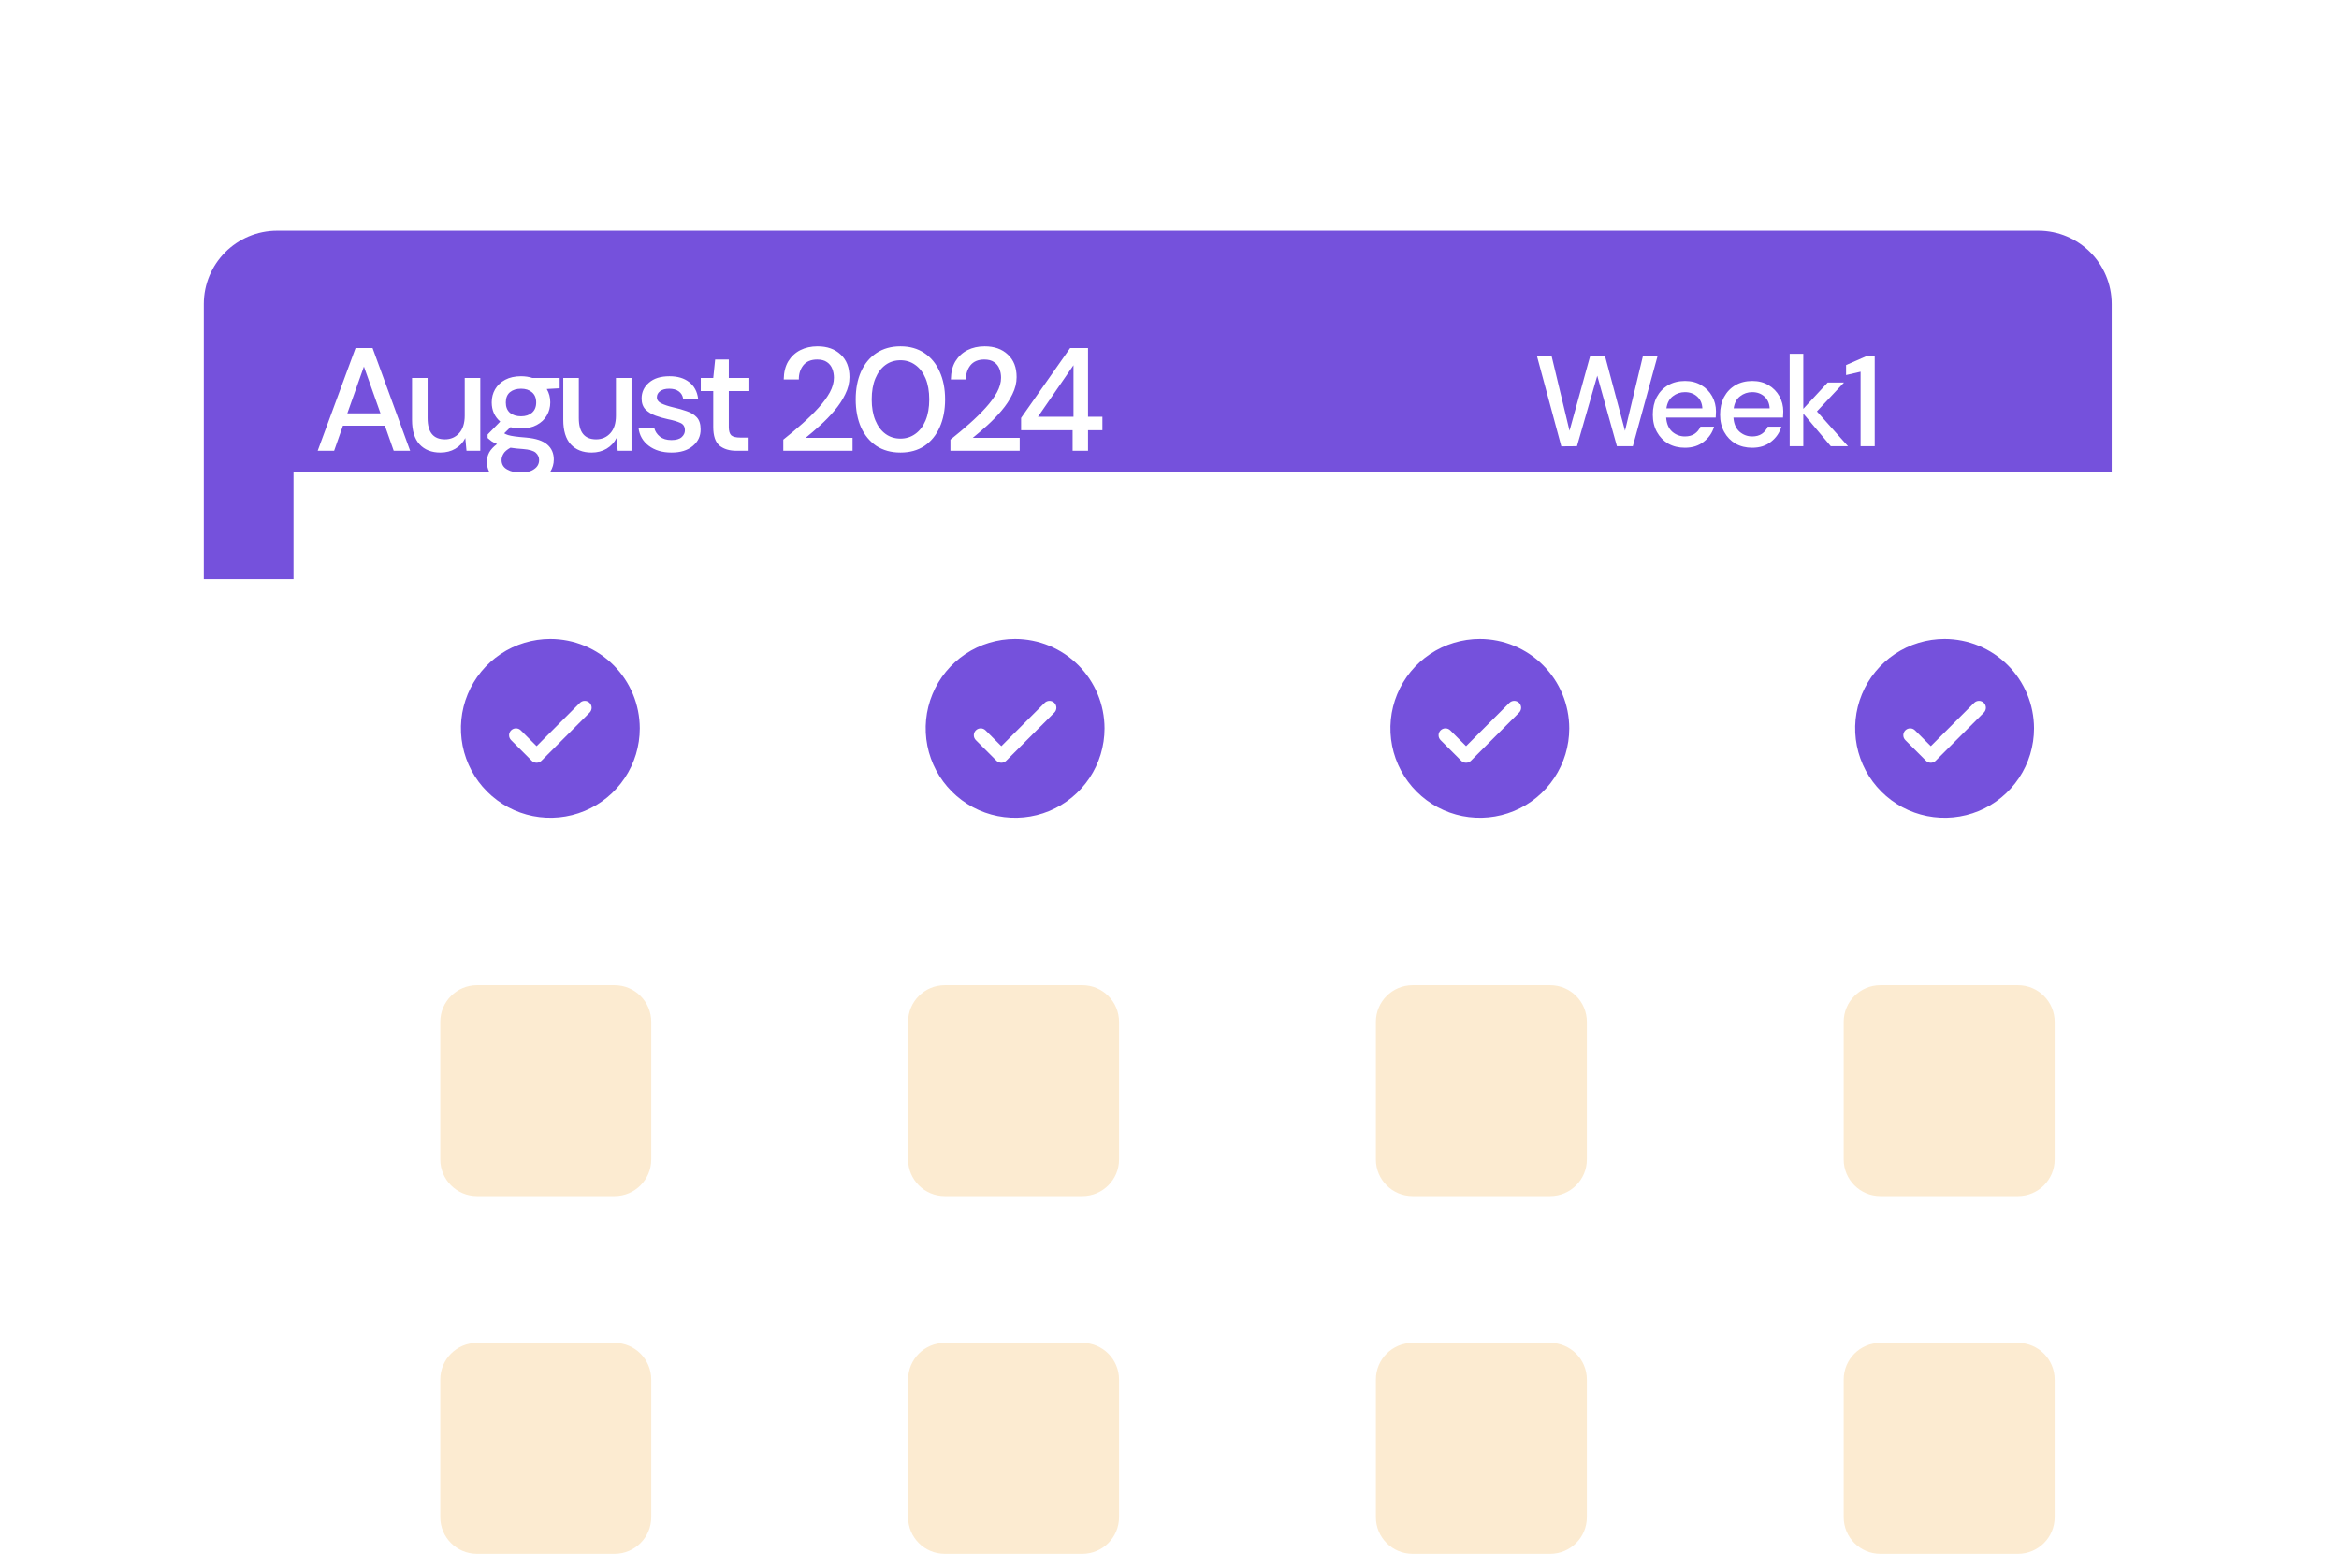 <svg width="255" height="171" viewBox="0 0 255 171" fill="none" xmlns="http://www.w3.org/2000/svg">
<g filter="url(#filter0_d_2039_81)">
<path d="M32 21.409C32 16.991 35.582 13.409 40 13.409H232C236.418 13.409 240 16.991 240 21.409V51.409H32V21.409Z" fill="#7551DC"/>
<path d="M44.416 37.409L48.544 26.209H50.4L54.496 37.409H52.704L51.744 34.673H47.168L46.208 37.409H44.416ZM47.648 33.329H51.264L49.456 28.225L47.648 33.329ZM57.79 37.601C56.83 37.601 56.073 37.302 55.518 36.705C54.974 36.108 54.702 35.217 54.702 34.033V29.473H56.398V33.857C56.398 35.393 57.027 36.161 58.286 36.161C58.915 36.161 59.433 35.937 59.838 35.489C60.243 35.041 60.446 34.401 60.446 33.569V29.473H62.142V37.409H60.638L60.51 36.017C60.265 36.508 59.902 36.897 59.422 37.185C58.953 37.462 58.409 37.601 57.79 37.601ZM66.588 34.977C66.171 34.977 65.787 34.929 65.436 34.833L64.748 35.505C64.865 35.58 65.009 35.644 65.18 35.697C65.35 35.75 65.59 35.798 65.9 35.841C66.209 35.884 66.63 35.926 67.163 35.969C68.219 36.065 68.982 36.321 69.451 36.737C69.921 37.142 70.156 37.686 70.156 38.369C70.156 38.838 70.028 39.281 69.772 39.697C69.526 40.124 69.137 40.465 68.603 40.721C68.081 40.988 67.409 41.121 66.588 41.121C65.478 41.121 64.577 40.908 63.883 40.481C63.201 40.065 62.859 39.43 62.859 38.577C62.859 38.246 62.945 37.916 63.115 37.585C63.297 37.265 63.58 36.961 63.964 36.673C63.739 36.577 63.542 36.476 63.371 36.369C63.212 36.252 63.068 36.134 62.94 36.017V35.633L64.316 34.225C63.697 33.692 63.388 32.993 63.388 32.129C63.388 31.606 63.51 31.132 63.755 30.705C64.011 30.268 64.379 29.921 64.859 29.665C65.34 29.409 65.915 29.281 66.588 29.281C67.035 29.281 67.451 29.345 67.835 29.473H70.796V30.593L69.388 30.673C69.644 31.11 69.772 31.596 69.772 32.129C69.772 32.662 69.644 33.142 69.388 33.569C69.142 33.996 68.779 34.337 68.299 34.593C67.83 34.849 67.26 34.977 66.588 34.977ZM66.588 33.649C67.078 33.649 67.473 33.521 67.772 33.265C68.081 32.998 68.236 32.625 68.236 32.145C68.236 31.654 68.081 31.281 67.772 31.025C67.473 30.769 67.078 30.641 66.588 30.641C66.086 30.641 65.681 30.769 65.371 31.025C65.073 31.281 64.924 31.654 64.924 32.145C64.924 32.625 65.073 32.998 65.371 33.265C65.681 33.521 66.086 33.649 66.588 33.649ZM64.46 38.417C64.46 38.876 64.662 39.217 65.067 39.441C65.473 39.676 65.98 39.793 66.588 39.793C67.174 39.793 67.649 39.665 68.011 39.409C68.374 39.164 68.555 38.833 68.555 38.417C68.555 38.108 68.433 37.841 68.188 37.617C67.942 37.404 67.478 37.27 66.796 37.217C66.284 37.185 65.83 37.137 65.436 37.073C65.062 37.276 64.806 37.494 64.668 37.729C64.529 37.964 64.46 38.193 64.46 38.417ZM74.276 37.601C73.316 37.601 72.559 37.302 72.004 36.705C71.46 36.108 71.188 35.217 71.188 34.033V29.473H72.884V33.857C72.884 35.393 73.514 36.161 74.772 36.161C75.402 36.161 75.919 35.937 76.324 35.489C76.73 35.041 76.932 34.401 76.932 33.569V29.473H78.628V37.409H77.124L76.996 36.017C76.751 36.508 76.388 36.897 75.908 37.185C75.439 37.462 74.895 37.601 74.276 37.601ZM82.994 37.601C81.991 37.601 81.164 37.356 80.514 36.865C79.863 36.374 79.49 35.724 79.394 34.913H81.106C81.191 35.276 81.394 35.59 81.714 35.857C82.034 36.113 82.455 36.241 82.978 36.241C83.49 36.241 83.863 36.134 84.098 35.921C84.332 35.708 84.45 35.462 84.45 35.185C84.45 34.78 84.284 34.508 83.954 34.369C83.634 34.22 83.186 34.086 82.61 33.969C82.162 33.873 81.714 33.745 81.266 33.585C80.828 33.425 80.46 33.201 80.162 32.913C79.874 32.614 79.73 32.214 79.73 31.713C79.73 31.02 79.996 30.444 80.53 29.985C81.063 29.516 81.81 29.281 82.77 29.281C83.655 29.281 84.37 29.494 84.914 29.921C85.468 30.348 85.794 30.95 85.89 31.729H84.258C84.204 31.388 84.044 31.121 83.778 30.929C83.522 30.737 83.175 30.641 82.738 30.641C82.311 30.641 81.98 30.732 81.746 30.913C81.511 31.084 81.394 31.308 81.394 31.585C81.394 31.862 81.554 32.081 81.874 32.241C82.204 32.401 82.636 32.545 83.17 32.673C83.703 32.79 84.194 32.929 84.642 33.089C85.1 33.238 85.468 33.462 85.746 33.761C86.023 34.06 86.162 34.497 86.162 35.073C86.172 35.798 85.89 36.401 85.314 36.881C84.748 37.361 83.975 37.601 82.994 37.601ZM90.084 37.409C89.306 37.409 88.687 37.222 88.228 36.849C87.77 36.465 87.54 35.788 87.54 34.817V30.897H86.18V29.473H87.54L87.748 27.457H89.236V29.473H91.476V30.897H89.236V34.817C89.236 35.254 89.327 35.558 89.508 35.729C89.7 35.889 90.026 35.969 90.484 35.969H91.396V37.409H90.084ZM95.176 37.409V36.193C95.902 35.617 96.595 35.036 97.256 34.449C97.918 33.862 98.504 33.286 99.016 32.721C99.539 32.145 99.95 31.585 100.248 31.041C100.547 30.486 100.696 29.953 100.696 29.441C100.696 29.1 100.638 28.78 100.52 28.481C100.403 28.172 100.211 27.926 99.944 27.745C99.678 27.553 99.32 27.457 98.872 27.457C98.2 27.457 97.694 27.67 97.352 28.097C97.022 28.524 96.862 29.036 96.872 29.633H95.224C95.235 28.844 95.4 28.182 95.72 27.649C96.051 27.116 96.488 26.71 97.032 26.433C97.587 26.156 98.211 26.017 98.904 26.017C99.96 26.017 100.803 26.316 101.432 26.913C102.072 27.5 102.392 28.321 102.392 29.377C102.392 30.006 102.238 30.63 101.928 31.249C101.63 31.868 101.235 32.465 100.744 33.041C100.264 33.606 99.747 34.14 99.192 34.641C98.638 35.142 98.11 35.596 97.608 36.001H102.728V37.409H95.176ZM107.952 37.601C106.938 37.601 106.064 37.361 105.328 36.881C104.602 36.39 104.042 35.713 103.648 34.849C103.264 33.974 103.072 32.961 103.072 31.809C103.072 30.657 103.264 29.649 103.648 28.785C104.042 27.91 104.602 27.233 105.328 26.753C106.064 26.262 106.938 26.017 107.952 26.017C108.965 26.017 109.834 26.262 110.56 26.753C111.285 27.233 111.84 27.91 112.224 28.785C112.618 29.649 112.816 30.657 112.816 31.809C112.816 32.961 112.618 33.974 112.224 34.849C111.84 35.713 111.285 36.39 110.56 36.881C109.834 37.361 108.965 37.601 107.952 37.601ZM107.952 36.081C108.56 36.081 109.098 35.91 109.568 35.569C110.048 35.228 110.421 34.737 110.688 34.097C110.954 33.457 111.088 32.694 111.088 31.809C111.088 30.924 110.954 30.161 110.688 29.521C110.421 28.881 110.048 28.39 109.568 28.049C109.098 27.708 108.56 27.537 107.952 27.537C107.333 27.537 106.789 27.708 106.32 28.049C105.85 28.39 105.482 28.881 105.216 29.521C104.949 30.161 104.816 30.924 104.816 31.809C104.816 32.694 104.949 33.457 105.216 34.097C105.482 34.737 105.85 35.228 106.32 35.569C106.789 35.91 107.333 36.081 107.952 36.081ZM113.397 37.409V36.193C114.122 35.617 114.816 35.036 115.477 34.449C116.138 33.862 116.725 33.286 117.237 32.721C117.76 32.145 118.17 31.585 118.469 31.041C118.768 30.486 118.917 29.953 118.917 29.441C118.917 29.1 118.858 28.78 118.741 28.481C118.624 28.172 118.432 27.926 118.165 27.745C117.898 27.553 117.541 27.457 117.093 27.457C116.421 27.457 115.914 27.67 115.573 28.097C115.242 28.524 115.082 29.036 115.093 29.633H113.445C113.456 28.844 113.621 28.182 113.941 27.649C114.272 27.116 114.709 26.71 115.253 26.433C115.808 26.156 116.432 26.017 117.125 26.017C118.181 26.017 119.024 26.316 119.653 26.913C120.293 27.5 120.613 28.321 120.613 29.377C120.613 30.006 120.458 30.63 120.149 31.249C119.85 31.868 119.456 32.465 118.965 33.041C118.485 33.606 117.968 34.14 117.413 34.641C116.858 35.142 116.33 35.596 115.829 36.001H120.949V37.409H113.397ZM126.718 37.409V35.169H121.102V33.825L126.446 26.209H128.398V33.697H129.966V35.169H128.398V37.409H126.718ZM122.942 33.697H126.814V28.081L122.942 33.697Z" fill="white"/>
<path d="M179.996 36.923L177.35 27.109H178.946L180.892 35.229L183.132 27.109H184.77L186.94 35.229L188.886 27.109H190.482L187.794 36.909H186.058L183.916 29.223L181.704 36.909L179.996 36.923ZM193.471 37.077C192.79 37.077 192.183 36.928 191.651 36.629C191.128 36.321 190.718 35.896 190.419 35.355C190.12 34.814 189.971 34.184 189.971 33.465C189.971 32.737 190.116 32.098 190.405 31.547C190.704 30.996 191.114 30.567 191.637 30.259C192.169 29.951 192.785 29.797 193.485 29.797C194.166 29.797 194.759 29.951 195.263 30.259C195.767 30.558 196.159 30.959 196.439 31.463C196.719 31.967 196.859 32.522 196.859 33.129C196.859 33.222 196.854 33.325 196.845 33.437C196.845 33.54 196.84 33.656 196.831 33.787H191.427C191.474 34.459 191.693 34.972 192.085 35.327C192.486 35.672 192.948 35.845 193.471 35.845C193.891 35.845 194.241 35.752 194.521 35.565C194.81 35.369 195.025 35.108 195.165 34.781H196.649C196.462 35.434 196.089 35.98 195.529 36.419C194.978 36.858 194.292 37.077 193.471 37.077ZM193.471 31.015C192.976 31.015 192.538 31.164 192.155 31.463C191.772 31.752 191.539 32.191 191.455 32.779H195.375C195.347 32.238 195.156 31.808 194.801 31.491C194.446 31.174 194.003 31.015 193.471 31.015ZM200.807 37.077C200.125 37.077 199.519 36.928 198.987 36.629C198.464 36.321 198.053 35.896 197.755 35.355C197.456 34.814 197.307 34.184 197.307 33.465C197.307 32.737 197.451 32.098 197.741 31.547C198.039 30.996 198.45 30.567 198.973 30.259C199.505 29.951 200.121 29.797 200.821 29.797C201.502 29.797 202.095 29.951 202.599 30.259C203.103 30.558 203.495 30.959 203.775 31.463C204.055 31.967 204.195 32.522 204.195 33.129C204.195 33.222 204.19 33.325 204.181 33.437C204.181 33.54 204.176 33.656 204.167 33.787H198.763C198.809 34.459 199.029 34.972 199.421 35.327C199.822 35.672 200.284 35.845 200.807 35.845C201.227 35.845 201.577 35.752 201.857 35.565C202.146 35.369 202.361 35.108 202.501 34.781H203.985C203.798 35.434 203.425 35.98 202.865 36.419C202.314 36.858 201.628 37.077 200.807 37.077ZM200.807 31.015C200.312 31.015 199.873 31.164 199.491 31.463C199.108 31.752 198.875 32.191 198.791 32.779H202.711C202.683 32.238 202.491 31.808 202.137 31.491C201.782 31.174 201.339 31.015 200.807 31.015ZM204.895 36.909V26.829H206.379V32.835L209.039 29.965H210.817L207.863 33.115L211.251 36.909H209.375L206.379 33.353V36.909H204.895ZM212.624 36.909V28.789L211.042 29.153V28.061L213.212 27.109H214.164V36.909H212.624Z" fill="white"/>
</g>
<path d="M240 51.409H32V170.409H240V51.409Z" fill="white"/>
<path d="M60 69.659C58.072 69.659 56.187 70.231 54.583 71.302C52.98 72.374 51.73 73.896 50.992 75.678C50.254 77.46 50.061 79.42 50.437 81.311C50.814 83.203 51.742 84.94 53.106 86.303C54.469 87.667 56.207 88.596 58.098 88.972C59.989 89.348 61.95 89.155 63.731 88.417C65.513 87.679 67.035 86.429 68.107 84.826C69.178 83.222 69.75 81.338 69.75 79.409C69.747 76.824 68.719 74.346 66.891 72.518C65.063 70.69 62.585 69.662 60 69.659ZM64.281 77.69L59.031 82.94C58.961 83.01 58.878 83.065 58.787 83.103C58.696 83.14 58.599 83.16 58.5 83.16C58.401 83.16 58.304 83.14 58.213 83.103C58.122 83.065 58.039 83.01 57.969 82.94L55.719 80.69C55.579 80.549 55.5 80.358 55.5 80.159C55.5 79.96 55.579 79.769 55.719 79.629C55.86 79.488 56.051 79.409 56.25 79.409C56.449 79.409 56.64 79.488 56.781 79.629L58.5 81.349L63.219 76.629C63.289 76.559 63.372 76.504 63.463 76.466C63.554 76.428 63.651 76.409 63.75 76.409C63.849 76.409 63.946 76.428 64.037 76.466C64.128 76.504 64.211 76.559 64.281 76.629C64.35 76.698 64.406 76.781 64.443 76.872C64.481 76.963 64.5 77.061 64.5 77.159C64.5 77.258 64.481 77.355 64.443 77.446C64.406 77.537 64.35 77.62 64.281 77.69Z" fill="#7551DC"/>
<path d="M110.667 69.659C108.739 69.659 106.854 70.231 105.25 71.302C103.647 72.374 102.397 73.896 101.659 75.678C100.921 77.46 100.728 79.42 101.104 81.311C101.481 83.203 102.409 84.94 103.773 86.303C105.136 87.667 106.874 88.596 108.765 88.972C110.656 89.348 112.617 89.155 114.398 88.417C116.18 87.679 117.702 86.429 118.774 84.826C119.845 83.222 120.417 81.338 120.417 79.409C120.414 76.824 119.386 74.346 117.558 72.518C115.73 70.69 113.252 69.662 110.667 69.659ZM114.948 77.69L109.698 82.94C109.628 83.01 109.545 83.065 109.454 83.103C109.363 83.14 109.266 83.16 109.167 83.16C109.068 83.16 108.971 83.14 108.88 83.103C108.789 83.065 108.706 83.01 108.636 82.94L106.386 80.69C106.246 80.549 106.167 80.358 106.167 80.159C106.167 79.96 106.246 79.769 106.386 79.629C106.527 79.488 106.718 79.409 106.917 79.409C107.116 79.409 107.307 79.488 107.448 79.629L109.167 81.349L113.886 76.629C113.956 76.559 114.039 76.504 114.13 76.466C114.221 76.428 114.318 76.409 114.417 76.409C114.516 76.409 114.613 76.428 114.704 76.466C114.795 76.504 114.878 76.559 114.948 76.629C115.017 76.698 115.073 76.781 115.11 76.872C115.148 76.963 115.167 77.061 115.167 77.159C115.167 77.258 115.148 77.355 115.11 77.446C115.073 77.537 115.017 77.62 114.948 77.69Z" fill="#7551DC"/>
<path d="M161.333 69.659C159.405 69.659 157.52 70.231 155.916 71.302C154.313 72.374 153.063 73.896 152.325 75.678C151.587 77.46 151.394 79.42 151.77 81.311C152.147 83.203 153.075 84.94 154.439 86.303C155.802 87.667 157.54 88.596 159.431 88.972C161.322 89.348 163.283 89.155 165.064 88.417C166.846 87.679 168.368 86.429 169.44 84.826C170.511 83.222 171.083 81.338 171.083 79.409C171.08 76.824 170.052 74.346 168.224 72.518C166.396 70.69 163.918 69.662 161.333 69.659ZM165.614 77.69L160.364 82.94C160.294 83.01 160.211 83.065 160.12 83.103C160.029 83.14 159.932 83.16 159.833 83.16C159.734 83.16 159.637 83.14 159.546 83.103C159.455 83.065 159.372 83.01 159.302 82.94L157.052 80.69C156.912 80.549 156.833 80.358 156.833 80.159C156.833 79.96 156.912 79.769 157.052 79.629C157.193 79.488 157.384 79.409 157.583 79.409C157.782 79.409 157.973 79.488 158.114 79.629L159.833 81.349L164.552 76.629C164.622 76.559 164.705 76.504 164.796 76.466C164.887 76.428 164.984 76.409 165.083 76.409C165.182 76.409 165.279 76.428 165.37 76.466C165.461 76.504 165.544 76.559 165.614 76.629C165.683 76.698 165.739 76.781 165.776 76.872C165.814 76.963 165.833 77.061 165.833 77.159C165.833 77.258 165.814 77.355 165.776 77.446C165.739 77.537 165.683 77.62 165.614 77.69Z" fill="#7551DC"/>
<path d="M212 69.659C210.072 69.659 208.187 70.231 206.583 71.302C204.98 72.374 203.73 73.896 202.992 75.678C202.254 77.46 202.061 79.42 202.437 81.311C202.814 83.203 203.742 84.94 205.106 86.303C206.469 87.667 208.207 88.596 210.098 88.972C211.989 89.348 213.95 89.155 215.731 88.417C217.513 87.679 219.035 86.429 220.107 84.826C221.178 83.222 221.75 81.338 221.75 79.409C221.747 76.824 220.719 74.346 218.891 72.518C217.063 70.69 214.585 69.662 212 69.659ZM216.281 77.69L211.031 82.94C210.961 83.01 210.878 83.065 210.787 83.103C210.696 83.14 210.599 83.16 210.5 83.16C210.401 83.16 210.304 83.14 210.213 83.103C210.122 83.065 210.039 83.01 209.969 82.94L207.719 80.69C207.579 80.549 207.5 80.358 207.5 80.159C207.5 79.96 207.579 79.769 207.719 79.629C207.86 79.488 208.051 79.409 208.25 79.409C208.449 79.409 208.64 79.488 208.781 79.629L210.5 81.349L215.219 76.629C215.289 76.559 215.372 76.504 215.463 76.466C215.554 76.428 215.651 76.409 215.75 76.409C215.849 76.409 215.946 76.428 216.037 76.466C216.128 76.504 216.211 76.559 216.281 76.629C216.35 76.698 216.406 76.781 216.443 76.872C216.481 76.963 216.5 77.061 216.5 77.159C216.5 77.258 216.481 77.355 216.443 77.446C216.406 77.537 216.35 77.62 216.281 77.69Z" fill="#7551DC"/>
<path d="M67 107.409H52C49.791 107.409 48 109.2 48 111.409V126.409C48 128.618 49.791 130.409 52 130.409H67C69.209 130.409 71 128.618 71 126.409V111.409C71 109.2 69.209 107.409 67 107.409Z" fill="#FCEBD1"/>
<path d="M118 107.409H103C100.791 107.409 99 109.2 99 111.409V126.409C99 128.618 100.791 130.409 103 130.409H118C120.209 130.409 122 128.618 122 126.409V111.409C122 109.2 120.209 107.409 118 107.409Z" fill="#FCEBD1"/>
<path d="M169 107.409H154C151.791 107.409 150 109.2 150 111.409V126.409C150 128.618 151.791 130.409 154 130.409H169C171.209 130.409 173 128.618 173 126.409V111.409C173 109.2 171.209 107.409 169 107.409Z" fill="#FCEBD1"/>
<path d="M220 107.409H205C202.791 107.409 201 109.2 201 111.409V126.409C201 128.618 202.791 130.409 205 130.409H220C222.209 130.409 224 128.618 224 126.409V111.409C224 109.2 222.209 107.409 220 107.409Z" fill="#FCEBD1"/>
<path d="M67 146.409H52C49.791 146.409 48 148.2 48 150.409V165.409C48 167.618 49.791 169.409 52 169.409H67C69.209 169.409 71 167.618 71 165.409V150.409C71 148.2 69.209 146.409 67 146.409Z" fill="#FCEBD1"/>
<path d="M118 146.409H103C100.791 146.409 99 148.2 99 150.409V165.409C99 167.618 100.791 169.409 103 169.409H118C120.209 169.409 122 167.618 122 165.409V150.409C122 148.2 120.209 146.409 118 146.409Z" fill="#FCEBD1"/>
<path d="M169 146.409H154C151.791 146.409 150 148.2 150 150.409V165.409C150 167.618 151.791 169.409 154 169.409H169C171.209 169.409 173 167.618 173 165.409V150.409C173 148.2 171.209 146.409 169 146.409Z" fill="#FCEBD1"/>
<path d="M220 146.409H205C202.791 146.409 201 148.2 201 150.409V165.409C201 167.618 202.791 169.409 205 169.409H220C222.209 169.409 224 167.618 224 165.409V150.409C224 148.2 222.209 146.409 220 146.409Z" fill="#FCEBD1"/>
<defs>
<filter id="filter0_d_2039_81" x="-2.235" y="0.693" width="256.907" height="86.907" filterUnits="userSpaceOnUse" color-interpolation-filters="sRGB">
<feFlood flood-opacity="0" result="BackgroundImageFix"/>
<feColorMatrix in="SourceAlpha" type="matrix" values="0 0 0 0 0 0 0 0 0 0 0 0 0 0 0 0 0 0 127 0" result="hardAlpha"/>
<feOffset dx="-9.781" dy="11.738"/>
<feGaussianBlur stdDeviation="12.227"/>
<feComposite in2="hardAlpha" operator="out"/>
<feColorMatrix type="matrix" values="0 0 0 0 0.384 0 0 0 0 0.103 0 0 0 0 0.483 0 0 0 0.05 0"/>
<feBlend mode="normal" in2="BackgroundImageFix" result="effect1_dropShadow_2039_81"/>
<feBlend mode="normal" in="SourceGraphic" in2="effect1_dropShadow_2039_81" result="shape"/>
</filter>
</defs>
</svg>

